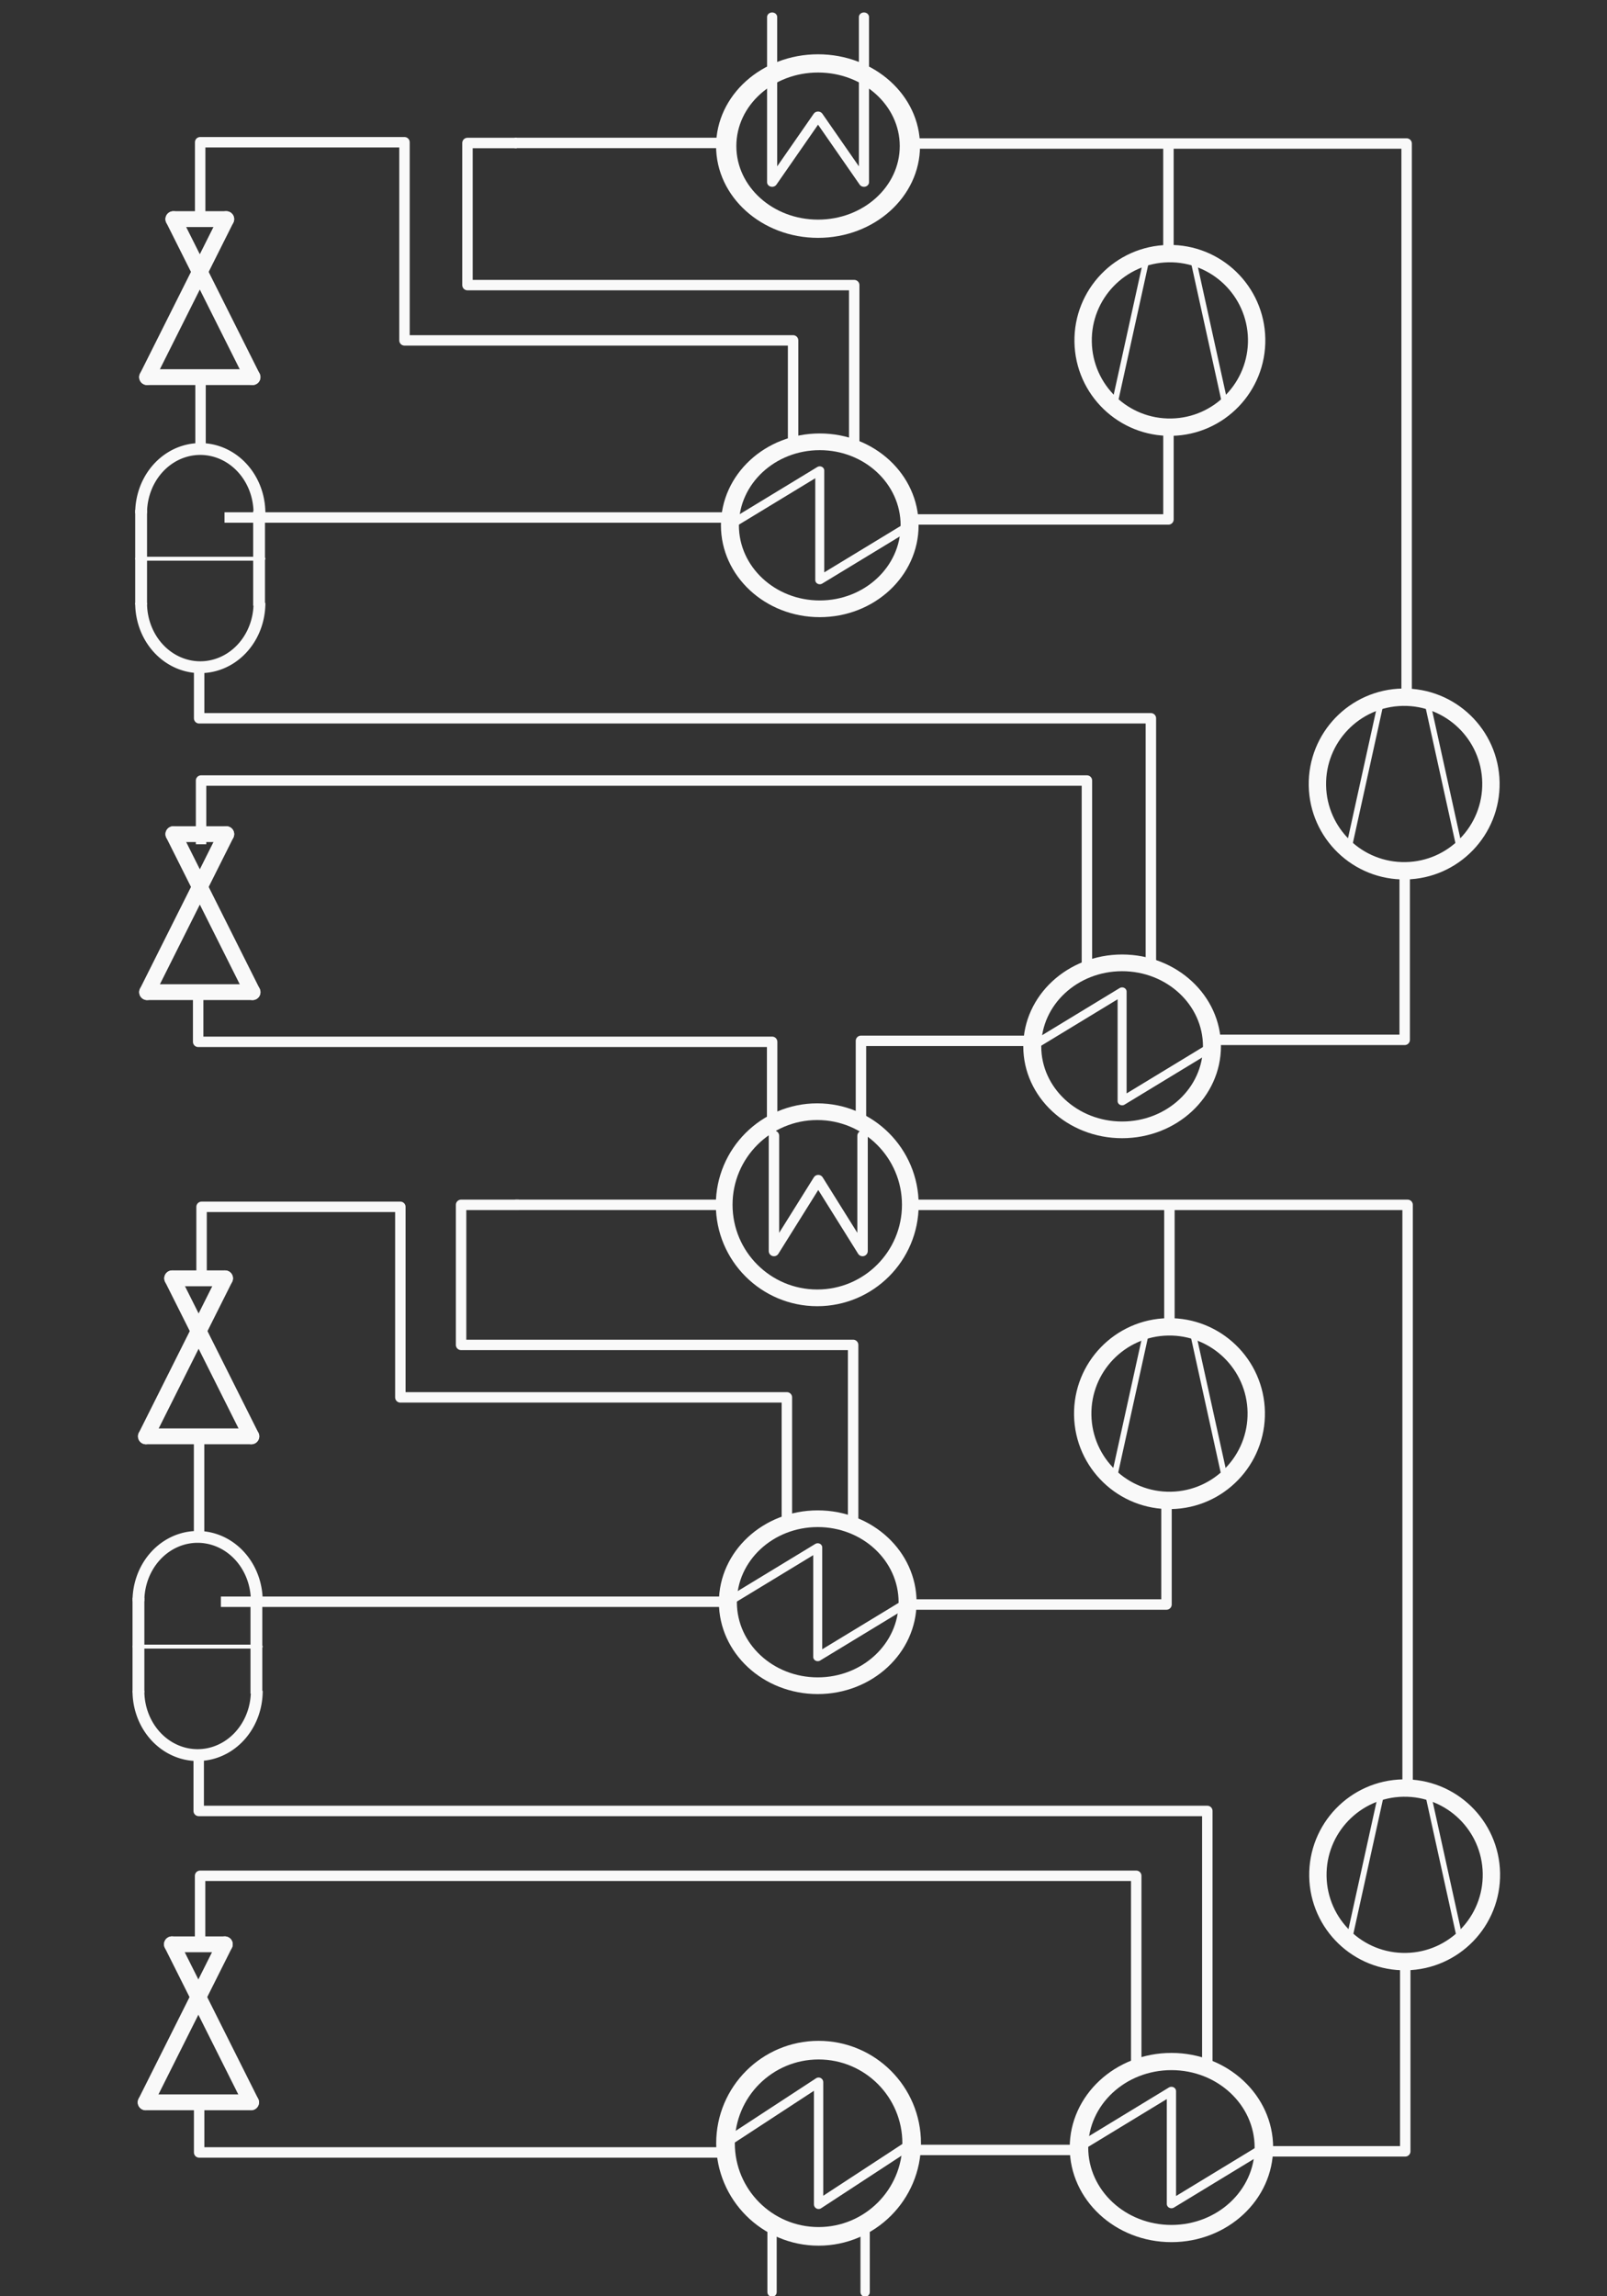 <?xml version="1.0" encoding="UTF-8" standalone="no"?>
<!-- Created with Inkscape (http://www.inkscape.org/) -->

<svg
   width="77mm"
   height="110mm"
   viewBox="0 0 77 110"
   version="1.1"
   id="svg8"
   inkscape:version="1.3.2 (091e20e, 2023-11-25, custom)"
   sodipodi:docname="hp_cascade_ihx_pc_econ_open_ihx_dark.svg"
   xmlns:inkscape="http://www.inkscape.org/namespaces/inkscape"
   xmlns:sodipodi="http://sodipodi.sourceforge.net/DTD/sodipodi-0.dtd"
   xmlns:xlink="http://www.w3.org/1999/xlink"
   xmlns="http://www.w3.org/2000/svg"
   xmlns:svg="http://www.w3.org/2000/svg"
   xmlns:rdf="http://www.w3.org/1999/02/22-rdf-syntax-ns#"
   xmlns:cc="http://creativecommons.org/ns#"
   xmlns:dc="http://purl.org/dc/elements/1.1/">
  <rect x="0" y="0" width="77" height="110" fill="#333333" stroke="none"/>
  <defs
     id="defs2">
    <linearGradient
       id="linearGradient5"
       inkscape:collect="always">
      <stop
         style="stop-color:#000000;stop-opacity:1;"
         offset="0"
         id="stop6" />
      <stop
         style="stop-color:#000000;stop-opacity:0;"
         offset="1"
         id="stop7" />
    </linearGradient>
    <linearGradient
       id="swatch1"
       inkscape:swatch="solid">
      <stop
         style="stop-color:#000000;stop-opacity:1;"
         offset="0"
         id="stop1" />
    </linearGradient>
    <inkscape:path-effect
       effect="bspline"
       id="path-effect4536"
       is_visible="true"
       weight="33.333"
       steps="2"
       helper_size="0"
       apply_no_weight="true"
       apply_with_weight="true"
       only_selected="false"
       lpeversion="0"
       uniform="false" />
    <inkscape:path-effect
       effect="bspline"
       id="path-effect4536-4"
       is_visible="true"
       weight="33.333"
       steps="2"
       helper_size="0"
       apply_no_weight="true"
       apply_with_weight="true"
       only_selected="false"
       lpeversion="0"
       uniform="false" />
    <inkscape:path-effect
       effect="bspline"
       id="path-effect4536-3"
       is_visible="true"
       weight="33.333"
       steps="2"
       helper_size="0"
       apply_no_weight="true"
       apply_with_weight="true"
       only_selected="false"
       lpeversion="0"
       uniform="false" />
    <inkscape:path-effect
       effect="bspline"
       id="path-effect4536-49"
       is_visible="true"
       weight="33.333"
       steps="2"
       helper_size="0"
       apply_no_weight="true"
       apply_with_weight="true"
       only_selected="false"
       lpeversion="0"
       uniform="false" />
    <inkscape:path-effect
       effect="bspline"
       id="path-effect1368"
       is_visible="true"
       weight="33.333"
       steps="2"
       helper_size="0"
       apply_no_weight="true"
       apply_with_weight="true"
       only_selected="false"
       lpeversion="0"
       uniform="false" />
    <inkscape:path-effect
       effect="bspline"
       id="path-effect1368-3"
       is_visible="true"
       weight="33.333"
       steps="2"
       helper_size="0"
       apply_no_weight="true"
       apply_with_weight="true"
       only_selected="false"
       lpeversion="0"
       uniform="false" />
    <inkscape:path-effect
       effect="bspline"
       id="path-effect1364-6"
       is_visible="true"
       weight="33.333"
       steps="2"
       helper_size="0"
       apply_no_weight="true"
       apply_with_weight="true"
       only_selected="false"
       lpeversion="0"
       uniform="false" />
    <inkscape:path-effect
       effect="bspline"
       id="path-effect1368-9"
       is_visible="true"
       weight="33.333"
       steps="2"
       helper_size="0"
       apply_no_weight="true"
       apply_with_weight="true"
       only_selected="false"
       lpeversion="0"
       uniform="false" />
    <inkscape:path-effect
       effect="bspline"
       id="path-effect1368-3-6"
       is_visible="true"
       weight="33.333"
       steps="2"
       helper_size="0"
       apply_no_weight="true"
       apply_with_weight="true"
       only_selected="false"
       lpeversion="0"
       uniform="false" />
    <inkscape:path-effect
       effect="bspline"
       id="path-effect1364-6-9"
       is_visible="true"
       weight="33.333"
       steps="2"
       helper_size="0"
       apply_no_weight="true"
       apply_with_weight="true"
       only_selected="false"
       lpeversion="0"
       uniform="false" />
    <inkscape:path-effect
       effect="bspline"
       id="path-effect1368-9-4"
       is_visible="true"
       weight="33.333"
       steps="2"
       helper_size="0"
       apply_no_weight="true"
       apply_with_weight="true"
       only_selected="false"
       lpeversion="0"
       uniform="false" />
    <inkscape:path-effect
       effect="bspline"
       id="path-effect1368-3-6-0"
       is_visible="true"
       weight="33.333"
       steps="2"
       helper_size="0"
       apply_no_weight="true"
       apply_with_weight="true"
       only_selected="false"
       lpeversion="0"
       uniform="false" />
    <inkscape:path-effect
       effect="bspline"
       id="path-effect4536-49-2"
       is_visible="true"
       weight="33.333"
       steps="2"
       helper_size="0"
       apply_no_weight="true"
       apply_with_weight="true"
       only_selected="false"
       lpeversion="0"
       uniform="false" />
    <inkscape:path-effect
       effect="bspline"
       id="path-effect4536-3-0"
       is_visible="true"
       weight="33.333"
       steps="2"
       helper_size="0"
       apply_no_weight="true"
       apply_with_weight="true"
       only_selected="false"
       lpeversion="0"
       uniform="false" />
    <inkscape:path-effect
       effect="bspline"
       id="path-effect1364-6-4"
       is_visible="true"
       weight="33.333"
       steps="2"
       helper_size="0"
       apply_no_weight="true"
       apply_with_weight="true"
       only_selected="false"
       lpeversion="0"
       uniform="false" />
    <linearGradient
       inkscape:collect="always"
       xlink:href="#linearGradient5"
       id="linearGradient7"
       x1="13.854"
       y1="238.318"
       x2="19.954"
       y2="238.318"
       gradientUnits="userSpaceOnUse" />
  </defs>
  <sodipodi:namedview
     id="base"
     pagecolor="#ffffff"
     bordercolor="#666666"
     borderopacity="1.0"
     inkscape:pageopacity="0.0"
     inkscape:pageshadow="2"
     inkscape:zoom="1.4142137"
     inkscape:cx="91.923872"
     inkscape:cy="209.65714"
     inkscape:document-units="mm"
     inkscape:current-layer="layer1"
     showgrid="true"
     showguides="true"
     inkscape:guide-bbox="true"
     fit-margin-top="0"
     fit-margin-left="0"
     fit-margin-right="0"
     fit-margin-bottom="0"
     inkscape:window-width="1920"
     inkscape:window-height="991"
     inkscape:window-x="-9"
     inkscape:window-y="-9"
     inkscape:window-maximized="1"
     inkscape:showpageshadow="2"
     inkscape:pagecheckerboard="0"
     inkscape:deskcolor="#d1d1d1">
    <inkscape:grid
       type="xygrid"
       id="grid815"
       units="mm"
       spacingx="0.1"
       spacingy="0.1"
       enabled="true"
       visible="true"
       snapvisiblegridlinesonly="false"
       dotted="false"
       empspacing="10"
       originx="0.74"
       originy="-14.754" />
    <sodipodi:guide
       position="-11.245,6.945"
       orientation="0,1"
       id="guide4628"
       inkscape:locked="false" />
    <sodipodi:guide
       position="30.626,33.072"
       orientation="0,1"
       id="guide4660"
       inkscape:locked="false" />
    <sodipodi:guide
       position="50.701,85.024"
       orientation="0,-1"
       id="guide1"
       inkscape:locked="false" />
    <sodipodi:guide
       position="44.059,115.8"
       orientation="1,0"
       id="guide2"
       inkscape:locked="false" />
    <sodipodi:guide
       position="34.424,115.051"
       orientation="1,0"
       id="guide3"
       inkscape:locked="false" />
    <sodipodi:guide
       position="67.352,114.49"
       orientation="1,0"
       id="guide5"
       inkscape:locked="false" />
    <sodipodi:guide
       position="9.565,106.211"
       orientation="1,0"
       id="guide6"
       inkscape:locked="false" />
    <sodipodi:guide
       position="-10.054,103.121"
       orientation="0,-1"
       id="guide7"
       inkscape:locked="false" />
    <sodipodi:guide
       position="9.869,60.047"
       orientation="0,-1"
       id="guide15"
       inkscape:locked="false" />
    <sodipodi:guide
       position="25.268,52.255"
       orientation="0,-1"
       id="guide16"
       inkscape:locked="false" />
    <sodipodi:guide
       position="27.034,101.02"
       orientation="1,0"
       id="guide24"
       inkscape:locked="false" />
    <sodipodi:guide
       position="56.033,89.42"
       orientation="1,0"
       id="guide4"
       inkscape:locked="false" />
  </sodipodi:namedview>
  <path
     style="stroke:#f9f9f9;fill:none;fill-opacity:1;fill-rule:evenodd;stroke-width:0.5;stroke-linejoin:round;stroke-opacity:1"
     d="M 43.545,6.876 H 67.399 V 33.349"
     id="path10" />
  <path
     style="stroke:#f9f9f9;fill:none;fill-opacity:1;fill-rule:evenodd;stroke-width:0.5;stroke-linejoin:round;stroke-opacity:1"
     d="M 55.986,12.161 V 6.829"
     id="path14" />
  <g
     inkscape:label="Ebene 1"
     inkscape:groupmode="layer"
     id="layer1"
     transform="translate(0.74,-177.941)">
    <g
       id="g1471"
       transform="matrix(-0.892,0,0,-0.892,43.835,540.183)"
       style="stroke:#f9f9f9;stroke-opacity:1">
      <g
         transform="translate(-14.006,14.016)"
         id="g1443"
         style="stroke:#f9f9f9;stroke-opacity:1">
        <circle
           id="path5185-6-2-17-8"
           inkscape:label="circle"
           style="fill:none;stroke:#f9f9f9;stroke-width:1;stroke-linecap:round;stroke-linejoin:round;stroke-miterlimit:4;stroke-dasharray:none;stroke-opacity:1"
           cx="276.984"
           cy="-20.006"
           transform="rotate(90)"
           r="5" />
        <path
           id="path2736-7-4-6-1-7-7"
           inkscape:label="none"
           style="fill:none;stroke:#f9f9f9;stroke-width:0.5;stroke-linecap:round;stroke-linejoin:round;stroke-miterlimit:4;stroke-dasharray:none;stroke-opacity:1"
           d="m 14.989,276.984 5.017,-3.281 v 6.561 l 5.017,-3.28"
           inkscape:connector-curvature="0"
           sodipodi:nodetypes="cccc" />
      </g>
      <path
         transform="matrix(0.998,0,0,0.998,0.007,0.573)"
         inkscape:original-d="M 3.4999998,286.49998 V 283"
         inkscape:path-effect="#path-effect1368"
         inkscape:connector-curvature="0"
         id="path1366"
         d="m 3.5,286.5 c 0,0 0,-3.5 0,-3.5"
         style="fill:none;stroke:#f9f9f9;stroke-width:0.501;stroke-linecap:round;stroke-linejoin:round;stroke-miterlimit:4;stroke-dasharray:none;stroke-opacity:1" />
      <path
         transform="matrix(0.998,0,0,0.998,5.007,0.573)"
         inkscape:original-d="M 3.4999998,286.49998 V 283"
         inkscape:path-effect="#path-effect1368-3"
         inkscape:connector-curvature="0"
         id="path1366-7"
         d="m 3.5,286.5 c 0,0 0,-3.5 0,-3.5"
         style="fill:none;stroke:#f9f9f9;stroke-width:0.501;stroke-linecap:round;stroke-linejoin:round;stroke-miterlimit:4;stroke-dasharray:none;stroke-opacity:1" />
    </g>
    <g
       id="g1443-1-5"
       transform="matrix(0.861,0,0,0.8,35.801,6.478)"
       style="stroke:#f9f9f9;stroke-opacity:1">
      <circle
         r="5"
         transform="rotate(90)"
         cy="-20.006"
         cx="276.984"
         style="fill:none;stroke:#f9f9f9;stroke-width:1;stroke-linecap:round;stroke-linejoin:round;stroke-miterlimit:4;stroke-dasharray:none;stroke-opacity:1"
         inkscape:label="circle"
         id="path5185-6-2-17-8-0-4" />
      <path
         sodipodi:nodetypes="cccc"
         inkscape:connector-curvature="0"
         d="m 14.989,276.984 5.017,-3.281 v 6.561 l 5.017,-3.28"
         style="fill:none;stroke:#f9f9f9;stroke-width:0.5;stroke-linecap:round;stroke-linejoin:round;stroke-miterlimit:4;stroke-dasharray:none;stroke-opacity:1"
         inkscape:label="none"
         id="path2736-7-4-6-1-7-7-5-1" />
    </g>
    <g
       id="g1443-1-5-0"
       transform="matrix(0.861,0,0,0.8,21.314,-18.482)"
       style="stroke:#f9f9f9;stroke-opacity:1">
      <circle
         r="5"
         transform="rotate(90)"
         cy="-20.006"
         cx="276.984"
         style="fill:none;stroke:#f9f9f9;stroke-width:1;stroke-linecap:round;stroke-linejoin:round;stroke-miterlimit:4;stroke-dasharray:none;stroke-opacity:1"
         inkscape:label="circle"
         id="path5185-6-2-17-8-0-4-9" />
      <path
         sodipodi:nodetypes="cccc"
         inkscape:connector-curvature="0"
         d="m 14.989,276.984 5.017,-3.281 v 6.561 l 5.017,-3.28"
         style="fill:none;stroke:#f9f9f9;stroke-width:0.5;stroke-linecap:round;stroke-linejoin:round;stroke-miterlimit:4;stroke-dasharray:none;stroke-opacity:1"
         inkscape:label="none"
         id="path2736-7-4-6-1-7-7-5-1-0" />
    </g>
    <g
       id="g1443-1-5-7"
       transform="matrix(0.861,0,0,0.8,21.217,33.106)"
       style="stroke:#f9f9f9;stroke-opacity:1">
      <circle
         r="5"
         transform="rotate(90)"
         cy="-20.006"
         cx="276.984"
         style="fill:none;stroke:#f9f9f9;stroke-width:1;stroke-linecap:round;stroke-linejoin:round;stroke-miterlimit:4;stroke-dasharray:none;stroke-opacity:1"
         inkscape:label="circle"
         id="path5185-6-2-17-8-0-4-1" />
      <path
         sodipodi:nodetypes="cccc"
         inkscape:connector-curvature="0"
         d="m 14.989,276.984 5.017,-3.281 v 6.561 l 5.017,-3.28"
         style="fill:none;stroke:#f9f9f9;stroke-width:0.5;stroke-linecap:round;stroke-linejoin:round;stroke-miterlimit:4;stroke-dasharray:none;stroke-opacity:1"
         inkscape:label="none"
         id="path2736-7-4-6-1-7-7-5-1-7" />
    </g>
    <g
       id="g1443-1-7"
       transform="matrix(0.886,0,0,0.824,37.664,52.581)"
       style="stroke:#f9f9f9;stroke-opacity:1">
      <circle
         r="5"
         transform="rotate(90)"
         cy="-20.006"
         cx="276.984"
         style="fill:none;stroke:#f9f9f9;stroke-width:1;stroke-linecap:round;stroke-linejoin:round;stroke-miterlimit:4;stroke-dasharray:none;stroke-opacity:1"
         inkscape:label="circle"
         id="path5185-6-2-17-8-0-5" />
      <path
         sodipodi:nodetypes="cccc"
         inkscape:connector-curvature="0"
         d="m 14.989,276.984 5.017,-3.281 v 6.561 l 5.017,-3.28"
         style="fill:none;stroke:#f9f9f9;stroke-width:0.5;stroke-linecap:round;stroke-linejoin:round;stroke-miterlimit:4;stroke-dasharray:none;stroke-opacity:1"
         inkscape:label="none"
         id="path2736-7-4-6-1-7-7-5-6" />
    </g>
    <g
       id="g1439"
       transform="translate(13.684,-55.856)"
       style="stroke-width:0.5;stroke-dasharray:none;stroke:#f9f9f9;stroke-opacity:1">
      <circle
         r="4.459"
         transform="rotate(90)"
         cy="-24.735"
         cx="291.51"
         style="fill:none;stroke:#f9f9f9;stroke-width:0.8;stroke-linecap:round;stroke-linejoin:round;stroke-miterlimit:4;stroke-dasharray:none;stroke-opacity:1"
         inkscape:label="circle"
         id="path5185-8-6-5-2-6" />
      <path
         sodipodi:nodetypes="ccccc"
         inkscape:connector-curvature="0"
         id="path1362-9"
         d="m 3.5,286.5 c 0,0 0,6.5 0,6.5 0,0 2.5,-4 2.5,-4 0,0 2.5,4 2.5,4 0,0 0,-6.5 0,-6.5"
         style="fill:none;stroke:#f9f9f9;stroke-width:0.589;stroke-linecap:round;stroke-linejoin:round;stroke-miterlimit:4;stroke-dasharray:none;stroke-opacity:1"
         transform="matrix(0.849,0,0,0.849,19.689,44.968)"
         inkscape:original-d="M 3.5,286.5 V 293 L 5.9999998,289.00001 8.5,293 v -6.5"
         inkscape:path-effect="#path-effect1364-6" />
    </g>
    <g
       id="g968-8"
       transform="matrix(0.758,0,0,0.758,3.022,-27.603)"
       style="stroke-width:1;stroke:#f9f9f9;stroke-opacity:1">
      <path
         inkscape:connector-curvature="0"
         style="fill:none;stroke:#f9f9f9;stroke-width:1;stroke-linecap:round;stroke-linejoin:round;stroke-miterlimit:4;stroke-dasharray:none;stroke-opacity:1"
         d="M 9.339,285.014 H 5.996"
         id="path824-2" />
      <path
         inkscape:connector-curvature="0"
         style="fill:none;stroke:#f9f9f9;stroke-width:1;stroke-linecap:round;stroke-linejoin:round;stroke-miterlimit:4;stroke-dasharray:none;stroke-opacity:1"
         d="M 5.996,285.014 11,295"
         id="path826-5" />
      <path
         inkscape:connector-curvature="0"
         style="fill:none;stroke:#f9f9f9;stroke-width:1;stroke-linecap:round;stroke-linejoin:round;stroke-miterlimit:4;stroke-dasharray:none;stroke-opacity:1"
         d="M 9.339,285.014 4.335,295"
         id="path828-2" />
      <path
         inkscape:connector-curvature="0"
         style="fill:none;stroke:#f9f9f9;stroke-width:1;stroke-linecap:round;stroke-linejoin:round;stroke-miterlimit:4;stroke-dasharray:none;stroke-opacity:1"
         d="M 11,295 H 4.335"
         id="path830-4" />
    </g>
    <g
       id="g968-8-8"
       transform="matrix(0.758,0,0,0.758,3.023,1.859)"
       style="stroke-width:1;stroke:#f9f9f9;stroke-opacity:1">
      <path
         inkscape:connector-curvature="0"
         style="fill:none;stroke:#f9f9f9;stroke-width:1;stroke-linecap:round;stroke-linejoin:round;stroke-miterlimit:4;stroke-dasharray:none;stroke-opacity:1"
         d="M 9.339,285.014 H 5.996"
         id="path824-2-4" />
      <path
         inkscape:connector-curvature="0"
         style="fill:none;stroke:#f9f9f9;stroke-width:1;stroke-linecap:round;stroke-linejoin:round;stroke-miterlimit:4;stroke-dasharray:none;stroke-opacity:1"
         d="M 5.996,285.014 11,295"
         id="path826-5-5" />
      <path
         inkscape:connector-curvature="0"
         style="fill:none;stroke:#f9f9f9;stroke-width:1;stroke-linecap:round;stroke-linejoin:round;stroke-miterlimit:4;stroke-dasharray:none;stroke-opacity:1"
         d="M 9.339,285.014 4.335,295"
         id="path828-2-5" />
      <path
         inkscape:connector-curvature="0"
         style="fill:none;stroke:#f9f9f9;stroke-width:1;stroke-linecap:round;stroke-linejoin:round;stroke-miterlimit:4;stroke-dasharray:none;stroke-opacity:1"
         d="M 11,295 H 4.335"
         id="path830-4-1" />
    </g>
    <g
       id="g968-8-8-6"
       transform="matrix(0.758,0,0,0.758,2.953,55.04)"
       style="stroke-width:1;stroke:#f9f9f9;stroke-opacity:1">
      <path
         inkscape:connector-curvature="0"
         style="fill:none;stroke:#f9f9f9;stroke-width:1;stroke-linecap:round;stroke-linejoin:round;stroke-miterlimit:4;stroke-dasharray:none;stroke-opacity:1"
         d="M 9.339,285.014 H 5.996"
         id="path824-2-4-7" />
      <path
         inkscape:connector-curvature="0"
         style="fill:none;stroke:#f9f9f9;stroke-width:1;stroke-linecap:round;stroke-linejoin:round;stroke-miterlimit:4;stroke-dasharray:none;stroke-opacity:1"
         d="M 5.996,285.014 11,295"
         id="path826-5-5-2" />
      <path
         inkscape:connector-curvature="0"
         style="fill:none;stroke:#f9f9f9;stroke-width:1;stroke-linecap:round;stroke-linejoin:round;stroke-miterlimit:4;stroke-dasharray:none;stroke-opacity:1"
         d="M 9.339,285.014 4.335,295"
         id="path828-2-5-7" />
      <path
         inkscape:connector-curvature="0"
         style="fill:none;stroke:#f9f9f9;stroke-width:1;stroke-linecap:round;stroke-linejoin:round;stroke-miterlimit:4;stroke-dasharray:none;stroke-opacity:1"
         d="M 11,295 H 4.335"
         id="path830-4-1-9" />
    </g>
    <g
       id="g968-8-8-5"
       transform="matrix(0.758,0,0,0.758,2.965,23.137)"
       style="stroke-width:1;stroke:#f9f9f9;stroke-opacity:1">
      <path
         inkscape:connector-curvature="0"
         style="fill:none;stroke:#f9f9f9;stroke-width:1;stroke-linecap:round;stroke-linejoin:round;stroke-miterlimit:4;stroke-dasharray:none;stroke-opacity:1"
         d="M 9.339,285.014 H 5.996"
         id="path824-2-4-4" />
      <path
         inkscape:connector-curvature="0"
         style="fill:none;stroke:#f9f9f9;stroke-width:1;stroke-linecap:round;stroke-linejoin:round;stroke-miterlimit:4;stroke-dasharray:none;stroke-opacity:1"
         d="M 5.996,285.014 11,295"
         id="path826-5-5-3" />
      <path
         inkscape:connector-curvature="0"
         style="fill:none;stroke:#f9f9f9;stroke-width:1;stroke-linecap:round;stroke-linejoin:round;stroke-miterlimit:4;stroke-dasharray:none;stroke-opacity:1"
         d="M 9.339,285.014 4.335,295"
         id="path828-2-5-3" />
      <path
         inkscape:connector-curvature="0"
         style="fill:none;stroke:#f9f9f9;stroke-width:1;stroke-linecap:round;stroke-linejoin:round;stroke-miterlimit:4;stroke-dasharray:none;stroke-opacity:1"
         d="M 11,295 H 4.335"
         id="path830-4-1-1" />
    </g>
    <g
       transform="matrix(0.829,0,0,0.829,38.322,-46.168)"
       id="g1037-4-5"
       style="stroke-width:1.003;stroke:#f9f9f9;stroke-opacity:1">
      <ellipse
         transform="rotate(88.97)"
         cy="-15.282"
         cx="290.328"
         id="path4405-2-2-1-6-2-8-11-4"
         style="color:#000000;clip-rule:nonzero;display:inline;overflow:visible;visibility:visible;isolation:auto;mix-blend-mode:normal;color-interpolation:sRGB;color-interpolation-filters:linearRGB;solid-color:#000000;solid-opacity:1;fill:none;fill-opacity:0.667;fill-rule:nonzero;stroke:#f9f9f9;stroke-width:1.003;stroke-linecap:round;stroke-linejoin:round;stroke-miterlimit:4;stroke-dasharray:none;stroke-dashoffset:0;stroke-opacity:1;color-rendering:auto;image-rendering:auto;shape-rendering:auto;text-rendering:auto;enable-background:accumulate"
         ry="5.015"
         rx="5.015" />
      <path
         sodipodi:nodetypes="cc"
         inkscape:connector-curvature="0"
         id="path4587-8-94-9-1-2-10-7"
         d="m 17.205,294.132 1.959,-8.892"
         style="fill:none;fill-rule:evenodd;stroke:#f9f9f9;stroke-width:0.334;stroke-linecap:round;stroke-linejoin:round;stroke-miterlimit:4;stroke-dasharray:none;stroke-opacity:1" />
      <path
         inkscape:transform-center-y="-1.8040693"
         inkscape:transform-center-x="0.80180843"
         style="fill:none;fill-rule:evenodd;stroke:#f9f9f9;stroke-width:0.334;stroke-linecap:round;stroke-linejoin:round;stroke-miterlimit:4;stroke-dasharray:none;stroke-opacity:1"
         d="m 23.788,294.132 -1.959,-8.892"
         id="path4587-8-94-9-1-9-2-4-2"
         inkscape:connector-curvature="0"
         sodipodi:nodetypes="cc" />
    </g>
    <g
       transform="matrix(0.829,0,0,0.829,49.548,-24.918)"
       id="g1037-4-5-7"
       style="stroke-width:1.003;stroke:#f9f9f9;stroke-opacity:1">
      <ellipse
         transform="rotate(88.97)"
         cy="-15.282"
         cx="290.328"
         id="path4405-2-2-1-6-2-8-11-4-1"
         style="color:#000000;clip-rule:nonzero;display:inline;overflow:visible;visibility:visible;isolation:auto;mix-blend-mode:normal;color-interpolation:sRGB;color-interpolation-filters:linearRGB;solid-color:#000000;solid-opacity:1;fill:none;fill-opacity:0.667;fill-rule:nonzero;stroke:#f9f9f9;stroke-width:1.003;stroke-linecap:round;stroke-linejoin:round;stroke-miterlimit:4;stroke-dasharray:none;stroke-dashoffset:0;stroke-opacity:1;color-rendering:auto;image-rendering:auto;shape-rendering:auto;text-rendering:auto;enable-background:accumulate"
         ry="5.015"
         rx="5.015" />
      <path
         sodipodi:nodetypes="cc"
         inkscape:connector-curvature="0"
         id="path4587-8-94-9-1-2-10-7-2"
         d="m 17.205,294.132 1.959,-8.892"
         style="fill:none;fill-rule:evenodd;stroke:#f9f9f9;stroke-width:0.334;stroke-linecap:round;stroke-linejoin:round;stroke-miterlimit:4;stroke-dasharray:none;stroke-opacity:1" />
      <path
         inkscape:transform-center-y="-1.8040693"
         inkscape:transform-center-x="0.80180843"
         style="fill:none;fill-rule:evenodd;stroke:#f9f9f9;stroke-width:0.334;stroke-linecap:round;stroke-linejoin:round;stroke-miterlimit:4;stroke-dasharray:none;stroke-opacity:1"
         d="m 23.788,294.132 -1.959,-8.892"
         id="path4587-8-94-9-1-9-2-4-2-5"
         inkscape:connector-curvature="0"
         sodipodi:nodetypes="cc" />
    </g>
    <g
       transform="matrix(0.829,0,0,0.829,38.303,5.244)"
       id="g1037-4-5-7-0"
       style="stroke-width:1.003;stroke:#f9f9f9;stroke-opacity:1">
      <ellipse
         transform="rotate(88.97)"
         cy="-15.282"
         cx="290.328"
         id="path4405-2-2-1-6-2-8-11-4-1-4"
         style="color:#000000;clip-rule:nonzero;display:inline;overflow:visible;visibility:visible;isolation:auto;mix-blend-mode:normal;color-interpolation:sRGB;color-interpolation-filters:linearRGB;solid-color:#000000;solid-opacity:1;fill:none;fill-opacity:0.667;fill-rule:nonzero;stroke:#f9f9f9;stroke-width:1.003;stroke-linecap:round;stroke-linejoin:round;stroke-miterlimit:4;stroke-dasharray:none;stroke-dashoffset:0;stroke-opacity:1;color-rendering:auto;image-rendering:auto;shape-rendering:auto;text-rendering:auto;enable-background:accumulate"
         ry="5.015"
         rx="5.015" />
      <path
         sodipodi:nodetypes="cc"
         inkscape:connector-curvature="0"
         id="path4587-8-94-9-1-2-10-7-2-0"
         d="m 17.205,294.132 1.959,-8.892"
         style="fill:none;fill-rule:evenodd;stroke:#f9f9f9;stroke-width:0.334;stroke-linecap:round;stroke-linejoin:round;stroke-miterlimit:4;stroke-dasharray:none;stroke-opacity:1" />
      <path
         inkscape:transform-center-y="-1.8040693"
         inkscape:transform-center-x="0.80180843"
         style="fill:none;fill-rule:evenodd;stroke:#f9f9f9;stroke-width:0.334;stroke-linecap:round;stroke-linejoin:round;stroke-miterlimit:4;stroke-dasharray:none;stroke-opacity:1"
         d="m 23.788,294.132 -1.959,-8.892"
         id="path4587-8-94-9-1-9-2-4-2-5-7"
         inkscape:connector-curvature="0"
         sodipodi:nodetypes="cc" />
    </g>
    <g
       transform="matrix(0.829,0,0,0.829,49.571,27.337)"
       id="g1037-4-5-7-7"
       style="stroke-width:1.003;stroke:#f9f9f9;stroke-opacity:1">
      <ellipse
         transform="rotate(88.97)"
         cy="-15.282"
         cx="290.328"
         id="path4405-2-2-1-6-2-8-11-4-1-5"
         style="color:#000000;clip-rule:nonzero;display:inline;overflow:visible;visibility:visible;isolation:auto;mix-blend-mode:normal;color-interpolation:sRGB;color-interpolation-filters:linearRGB;solid-color:#000000;solid-opacity:1;fill:none;fill-opacity:0.667;fill-rule:nonzero;stroke:#f9f9f9;stroke-width:1.003;stroke-linecap:round;stroke-linejoin:round;stroke-miterlimit:4;stroke-dasharray:none;stroke-dashoffset:0;stroke-opacity:1;color-rendering:auto;image-rendering:auto;shape-rendering:auto;text-rendering:auto;enable-background:accumulate"
         ry="5.015"
         rx="5.015" />
      <path
         sodipodi:nodetypes="cc"
         inkscape:connector-curvature="0"
         id="path4587-8-94-9-1-2-10-7-2-2"
         d="m 17.205,294.132 1.959,-8.892"
         style="fill:none;fill-rule:evenodd;stroke:#f9f9f9;stroke-width:0.334;stroke-linecap:round;stroke-linejoin:round;stroke-miterlimit:4;stroke-dasharray:none;stroke-opacity:1" />
      <path
         inkscape:transform-center-y="-1.8040693"
         inkscape:transform-center-x="0.80180843"
         style="fill:none;fill-rule:evenodd;stroke:#f9f9f9;stroke-width:0.334;stroke-linecap:round;stroke-linejoin:round;stroke-miterlimit:4;stroke-dasharray:none;stroke-opacity:1"
         d="m 23.788,294.132 -1.959,-8.892"
         id="path4587-8-94-9-1-9-2-4-2-5-5"
         inkscape:connector-curvature="0"
         sodipodi:nodetypes="cc" />
    </g>
    <g
       id="g1439-0"
       transform="matrix(0.88,0,0,0.792,20.241,-45.623)"
       style="stroke-width:0.992;stroke-dasharray:none;stroke:#f9f9f9;stroke-opacity:1">
      <circle
         r="5"
         transform="rotate(90)"
         cy="-20.7"
         cx="291.113"
         style="fill:none;stroke:#f9f9f9;stroke-width:1.103;stroke-linecap:round;stroke-linejoin:round;stroke-miterlimit:4;stroke-dasharray:none;stroke-opacity:1"
         inkscape:label="circle"
         id="path5185-8-6-5-2-6-7" />
      <path
         sodipodi:nodetypes="ccccc"
         inkscape:original-d="M 3.5,286.5 V 293 L 5.9999998,289.00001 8.5,293 v -6.5"
         inkscape:path-effect="#path-effect1364-6-9"
         inkscape:connector-curvature="0"
         id="path1362-9-4"
         d="m 3.5,286.5 c 0,0 0,6.5 0,6.5 0,0 2.5,-4 2.5,-4 0,0 2.5,4 2.5,4 0,0 0,-6.5 0,-6.5"
         style="fill:none;stroke:#f9f9f9;stroke-width:0.551;stroke-linecap:round;stroke-linejoin:round;stroke-miterlimit:4;stroke-dasharray:none;stroke-opacity:1"
         transform="translate(14.7,0.3)" />
      <path
         transform="matrix(0.998,0,0,0.998,14.707,0.873)"
         inkscape:original-d="M 3.4999998,286.49998 V 283"
         inkscape:path-effect="#path-effect1368-9-4"
         inkscape:connector-curvature="0"
         id="path1366-8-1"
         d="m 3.5,286.5 c 0,0 0,-3.5 0,-3.5"
         style="fill:none;stroke:#f9f9f9;stroke-width:0.552;stroke-linecap:round;stroke-linejoin:round;stroke-miterlimit:4;stroke-dasharray:none;stroke-opacity:1" />
      <path
         transform="matrix(0.998,0,0,0.998,19.707,0.873)"
         inkscape:original-d="M 3.4999998,286.49998 V 283"
         inkscape:path-effect="#path-effect1368-3-6-0"
         inkscape:connector-curvature="0"
         id="path1366-7-1-2"
         d="m 3.5,286.5 c 0,0 0,-3.5 0,-3.5"
         style="fill:none;stroke:#f9f9f9;stroke-width:0.552;stroke-linecap:round;stroke-linejoin:round;stroke-miterlimit:4;stroke-dasharray:none;stroke-opacity:1" />
    </g>
    <path
       style="fill:none;fill-rule:evenodd;stroke:#f9f9f9;stroke-width:0.5;stroke-dasharray:none;stroke-opacity:1"
       d="m 23.947,235.657 h 10.173"
       id="path2-3" />
    <path
       style="fill:none;fill-rule:evenodd;stroke:#f9f9f9;stroke-width:0.5;stroke-dasharray:none;stroke-opacity:1"
       d="M 23.917,184.788 H 34.054"
       id="path2" />
    <g
       id="g1"
       transform="translate(18.084,-13.143)" />
    <g
       id="g1-6"
       transform="translate(46.474,-1.595)"
       inkscape:label="g1-6" />
    <g
       id="g1-9"
       transform="translate(76.253,-16.919)" />
    <g
       id="g1-7"
       transform="translate(73.064,-43.668)" />
    <path
       style="fill:none;fill-opacity:1;fill-rule:evenodd;stroke:#f9f9f9;stroke-width:0.5;stroke-linejoin:round;stroke-dasharray:none;stroke-opacity:1"
       d="m 43.049,280.931 h 8.301"
       id="path11" />
    <path
       style="fill:none;fill-opacity:1;fill-rule:evenodd;stroke:#f9f9f9;stroke-width:0.5;stroke-linejoin:round;stroke-dasharray:none;stroke-opacity:1"
       d="M 60.027,280.998 H 66.593 v -9.113"
       id="path13" />
    <g
       id="g272-3-6"
       transform="matrix(0.567,0,0,0.567,5.738,41.787)"
       style="stroke:#f9f9f9;stroke-opacity:1">
      <g
         id="g2746-5-1-9-3-29-5-9-8-2"
         inkscape:label="as"
         transform="matrix(0.947,0,0,0.948,-84.17,97.491)"
         style="stroke-width:1.154;stroke:#f9f9f9;stroke-opacity:1">
        <g
           id="g2740-9-3-7-5-3-7-6-5-5"
           style="stroke-width:1.154;stroke:#f9f9f9;stroke-opacity:1">
          <path
             id="path2720-3-8-4-7-4-2-4-3-2"
             inkscape:label="none"
             style="fill:none;stroke:#f9f9f9;stroke-width:1.055;stroke-linecap:butt;stroke-linejoin:round;stroke-miterlimit:4;stroke-dasharray:none;stroke-opacity:1"
             d="m 99.935,204.44 v -8.443"
             inkscape:connector-curvature="0" />
        </g>
      </g>
      <g
         transform="translate(-116.129,48.599)"
         id="g1309-6-8"
         style="stroke:#f9f9f9;stroke-opacity:1">
        <path
           sodipodi:nodetypes="cc"
           inkscape:connector-curvature="0"
           d="m 116.629,242.61 v -8"
           style="fill:none;stroke:#f9f9f9;stroke-width:1;stroke-linecap:butt;stroke-linejoin:round;stroke-miterlimit:4;stroke-dasharray:none;stroke-opacity:1"
           inkscape:label="none"
           id="path2720-3-8-4-7-3-0-0-7-5-4" />
        <path
           sodipodi:cx="121.6292"
           sodipodi:cy="-234.88559"
           sodipodi:rx="5"
           sodipodi:ry="5.4187741"
           sodipodi:end="3.1442798"
           sodipodi:start="6.2805186"
           sodipodi:open="true"
           sodipodi:type="arc"
           d="m 126.629,-234.9 a 5,5.419 0 0 1 -2.496,4.705 5,5.419 0 0 1 -5.008,-5e-5 5,5.419 0 0 1 -2.496,-4.705"
           transform="scale(1,-1)"
           style="opacity:1;fill:none;fill-opacity:1;fill-rule:nonzero;stroke:#f9f9f9;stroke-width:1;stroke-linecap:butt;stroke-linejoin:round;stroke-miterlimit:4;stroke-dasharray:none;stroke-dashoffset:0;stroke-opacity:1"
           id="path5734-3-9-1-5-4-8"
           sodipodi:arc-type="arc" />
        <path
           sodipodi:nodetypes="cc"
           inkscape:connector-curvature="0"
           d="M 116.298,238.735 H 126.958"
           style="fill:none;stroke:#f9f9f9;stroke-width:0.333;stroke-linecap:round;stroke-linejoin:round;stroke-miterlimit:4;stroke-dasharray:none;stroke-opacity:1"
           inkscape:label="none"
           id="path5194-0-3-9-6-2-2" />
        <path
           sodipodi:cx="-121.6292"
           sodipodi:cy="242.48293"
           sodipodi:rx="5"
           sodipodi:ry="5.4187741"
           sodipodi:end="3.1442798"
           sodipodi:start="6.2805186"
           sodipodi:open="true"
           sodipodi:type="arc"
           d="m -116.629,242.468 a 5,5.419 0 0 1 -2.496,4.705 5,5.419 0 0 1 -5.008,-6e-5 5,5.419 0 0 1 -2.496,-4.705"
           transform="scale(-1,1)"
           style="opacity:1;fill:none;fill-opacity:1;fill-rule:nonzero;stroke:#f9f9f9;stroke-width:1;stroke-linecap:butt;stroke-linejoin:round;stroke-miterlimit:4;stroke-dasharray:none;stroke-dashoffset:0;stroke-opacity:1"
           id="path5734-3-9-1-5-6-2-6"
           sodipodi:arc-type="arc" />
      </g>
    </g>
    <g
       id="g272-3-6-3"
       transform="matrix(0.567,0,0,0.567,5.61,93.901)"
       style="stroke:#f9f9f9;stroke-opacity:1">
      <g
         id="g2746-5-1-9-3-29-5-9-8-2-5"
         inkscape:label="as"
         transform="matrix(0.947,0,0,0.948,-84.17,97.491)"
         style="stroke-width:1.154;stroke:#f9f9f9;stroke-opacity:1">
        <g
           id="g2740-9-3-7-5-3-7-6-5-5-7"
           style="stroke-width:1.154;stroke:#f9f9f9;stroke-opacity:1">
          <path
             id="path2720-3-8-4-7-4-2-4-3-2-8"
             inkscape:label="none"
             style="fill:none;stroke:#f9f9f9;stroke-width:1.055;stroke-linecap:butt;stroke-linejoin:round;stroke-miterlimit:4;stroke-dasharray:none;stroke-opacity:1"
             d="m 99.935,204.44 v -8.443"
             inkscape:connector-curvature="0" />
        </g>
      </g>
      <g
         transform="translate(-116.129,48.599)"
         id="g1309-6-8-2"
         style="stroke:#f9f9f9;stroke-opacity:1">
        <path
           sodipodi:nodetypes="cc"
           inkscape:connector-curvature="0"
           d="m 116.629,242.61 v -8"
           style="fill:none;stroke:#f9f9f9;stroke-width:1;stroke-linecap:butt;stroke-linejoin:round;stroke-miterlimit:4;stroke-dasharray:none;stroke-opacity:1"
           inkscape:label="none"
           id="path2720-3-8-4-7-3-0-0-7-5-4-0" />
        <path
           sodipodi:cx="121.6292"
           sodipodi:cy="-234.88559"
           sodipodi:rx="5"
           sodipodi:ry="5.4187741"
           sodipodi:end="3.1442798"
           sodipodi:start="6.2805186"
           sodipodi:open="true"
           sodipodi:type="arc"
           d="m 126.629,-234.9 a 5,5.419 0 0 1 -2.496,4.705 5,5.419 0 0 1 -5.008,-5e-5 5,5.419 0 0 1 -2.496,-4.705"
           transform="scale(1,-1)"
           style="opacity:1;fill:none;fill-opacity:1;fill-rule:nonzero;stroke:#f9f9f9;stroke-width:1;stroke-linecap:butt;stroke-linejoin:round;stroke-miterlimit:4;stroke-dasharray:none;stroke-dashoffset:0;stroke-opacity:1"
           id="path5734-3-9-1-5-4-8-8"
           sodipodi:arc-type="arc" />
        <path
           sodipodi:nodetypes="cc"
           inkscape:connector-curvature="0"
           d="M 116.298,238.735 H 126.958"
           style="fill:none;stroke:#f9f9f9;stroke-width:0.333;stroke-linecap:round;stroke-linejoin:round;stroke-miterlimit:4;stroke-dasharray:none;stroke-opacity:1"
           inkscape:label="none"
           id="path5194-0-3-9-6-2-2-3" />
        <path
           sodipodi:cx="-121.6292"
           sodipodi:cy="242.48293"
           sodipodi:rx="5"
           sodipodi:ry="5.4187741"
           sodipodi:end="3.1442798"
           sodipodi:start="6.2805186"
           sodipodi:open="true"
           sodipodi:type="arc"
           d="m -116.629,242.468 a 5,5.419 0 0 1 -2.496,4.705 5,5.419 0 0 1 -5.008,-6e-5 5,5.419 0 0 1 -2.496,-4.705"
           transform="scale(-1,1)"
           style="opacity:1;fill:none;fill-opacity:1;fill-rule:nonzero;stroke:#f9f9f9;stroke-width:1;stroke-linecap:butt;stroke-linejoin:round;stroke-miterlimit:4;stroke-dasharray:none;stroke-dashoffset:0;stroke-opacity:1"
           id="path5734-3-9-1-5-6-2-6-0"
           sodipodi:arc-type="arc" />
      </g>
    </g>
    <path
       style="fill:none;fill-opacity:1;fill-rule:evenodd;stroke:#f9f9f9;stroke-width:0.5;stroke-linejoin:round;stroke-dasharray:none;stroke-opacity:1"
       d="m 8.869,199.6 v -3.414"
       id="path1" />
    <path
       style="fill:none;fill-opacity:1;fill-rule:evenodd;stroke:#f9f9f9;stroke-width:0.5;stroke-linejoin:round;stroke-dasharray:none;stroke-opacity:1"
       d="m 8.799,251.485 v -4.505"
       id="path4" />
    <path
       style="fill:none;fill-opacity:1;fill-rule:evenodd;stroke:#f9f9f9;stroke-width:0.5;stroke-linejoin:round;stroke-dasharray:none;stroke-opacity:1"
       d="m 8.802,209.84 v 2.51 H 54.405 v 11.849"
       id="path5" />
    <path
       style="fill:none;fill-opacity:1;fill-rule:evenodd;stroke:#f9f9f9;stroke-width:0.5;stroke-linejoin:round;stroke-dasharray:none;stroke-opacity:1"
       d="m 8.894,218.386 v -3.054 H 51.34 v 9.163"
       id="path12" />
    <path
       style="fill:none;fill-opacity:1;fill-rule:evenodd;stroke:#f9f9f9;stroke-width:0.5;stroke-linejoin:round;stroke-dasharray:none;stroke-opacity:1"
       d="m 8.755,225.556 v 2.292 H 36.257 v 4.116"
       id="path16" />
    <path
       style="fill:none;fill-opacity:1;fill-rule:evenodd;stroke:#f9f9f9;stroke-width:0.5;stroke-linejoin:round;stroke-dasharray:none;stroke-opacity:1"
       d="m 40.513,231.636 v -3.835 h 8.325"
       id="path17" />
    <path
       style="fill:none;fill-opacity:1;fill-rule:evenodd;stroke:#f9f9f9;stroke-width:0.5;stroke-linejoin:round;stroke-dasharray:none;stroke-opacity:1"
       d="m 57.445,227.754 h 9.121 v -7.951"
       id="path18" />
    <path
       style="fill:none;fill-opacity:1;fill-rule:evenodd;stroke:#f9f9f9;stroke-width:0.5;stroke-linejoin:round;stroke-dasharray:none;stroke-opacity:1"
       d="m 8.781,261.98 v 2.712 h 48.328 v 12.27"
       id="path20" />
    <path
       style="fill:none;fill-opacity:1;fill-rule:evenodd;stroke:#f9f9f9;stroke-width:0.5;stroke-linejoin:round;stroke-dasharray:none;stroke-opacity:1"
       d="m 8.847,271.206 v -3.408 H 53.703 v 9.199"
       id="path21" />
    <path
       style="fill:none;fill-opacity:1;fill-rule:evenodd;stroke:#f9f9f9;stroke-width:0.5;stroke-linejoin:round;stroke-dasharray:none;stroke-opacity:1"
       d="m 8.802,278.759 v 2.292 H 34.082"
       id="path19" />
    <path
       style="fill:none;fill-rule:evenodd;stroke:#f9f9f9;stroke-width:0.5;stroke-linejoin:round;stroke-opacity:1"
       d="m 42.899,235.658 h 23.807 v 28.157"
       id="path7" />
    <path
       style="fill:none;fill-rule:evenodd;stroke:#f9f9f9;stroke-width:0.5;stroke-linejoin:round;stroke-opacity:1"
       d="m 55.293,241.505 v -5.8"
       id="path8" />
    <path
       style="fill:none;fill-rule:evenodd;stroke:#f9f9f9;stroke-width:0.5;stroke-linejoin:round;stroke-opacity:1"
       d="M 10.018,202.731 H 33.965"
       id="path3" />
    <path
       style="fill:none;fill-rule:evenodd;stroke:#f9f9f9;stroke-width:0.5;stroke-linejoin:round;stroke-opacity:1"
       d="m 43.039,202.824 h 12.208 v -4.443"
       id="path6" />
    <path
       style="fill:none;fill-rule:evenodd;stroke:#f9f9f9;stroke-width:0.5;stroke-linejoin:round;stroke-opacity:1"
       d="M 9.844,254.671 H 34.119"
       id="path9" />
    <path
       style="fill:none;fill-rule:evenodd;stroke:#f9f9f9;stroke-width:0.5;stroke-linejoin:round;stroke-opacity:1"
       d="m 42.718,254.803 h 12.435 v -4.961"
       id="path15" />
    <path
       style="fill:none;fill-rule:evenodd;stroke:#f9f9f9;stroke-width:0.5;stroke-linejoin:round;stroke-opacity:1;stroke-dasharray:none"
       d="m 24.021,184.791 h -2.362 v 6.808 h 18.531 v 8.001"
       id="path22" />
    <path
       style="fill:none;fill-rule:evenodd;stroke:#f9f9f9;stroke-width:0.5;stroke-linejoin:round;stroke-dasharray:none;stroke-opacity:1"
       d="m 8.851,188.591 v -3.836 h 9.79 v 9.492 h 18.62 v 5.192"
       id="path23" />
    <path
       style="fill:none;fill-rule:evenodd;stroke:#f9f9f9;stroke-width:0.5;stroke-linejoin:round;stroke-dasharray:none;stroke-opacity:1"
       d="m 24.12,235.658 h -2.767 v 6.709 h 18.785 v 8.467"
       id="path24" />
    <path
       style="fill:none;fill-rule:evenodd;stroke:#f9f9f9;stroke-width:0.5;stroke-linejoin:round;stroke-dasharray:none;stroke-opacity:1"
       d="m 8.918,239.06 v -3.307 H 18.443 v 9.128 h 18.521 v 5.953"
       id="path25" />
  </g>
</svg>
